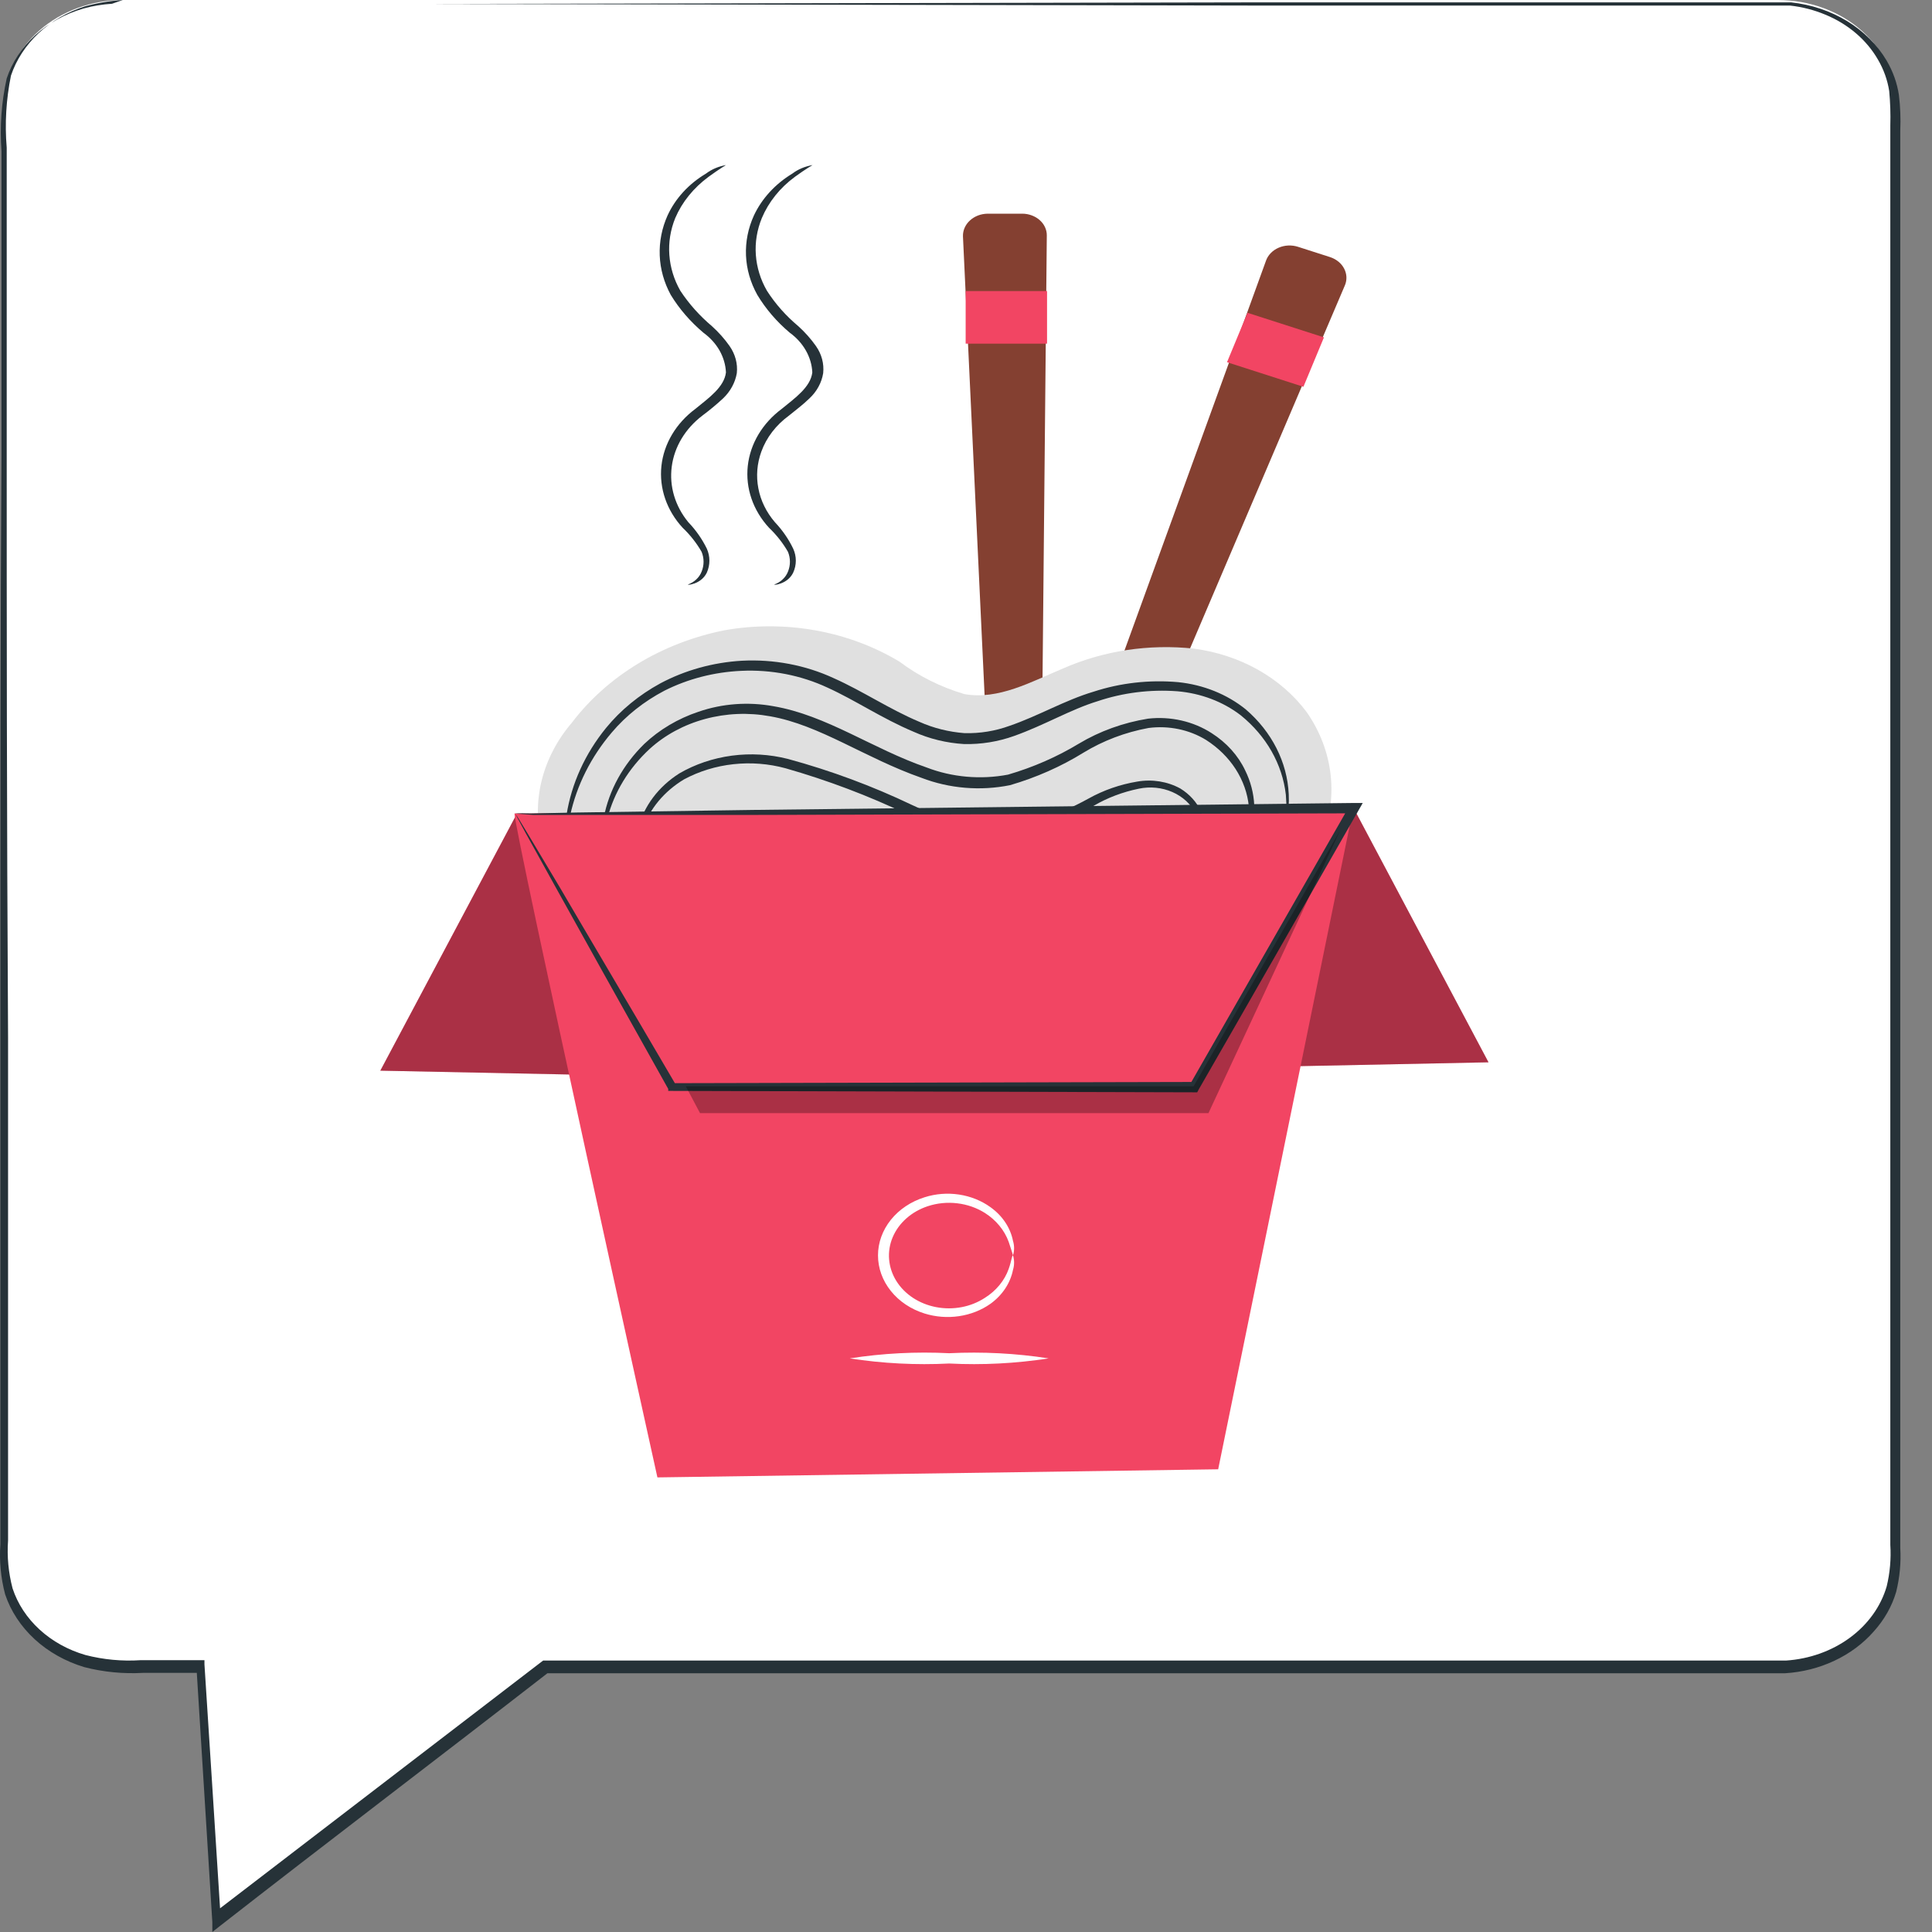 <svg width="40" height="40" viewBox="0 0 40 40" fill="none" xmlns="http://www.w3.org/2000/svg">
<rect x="0" y="0" width="40" height="40" fill="#808080" stroke="none"/>
<path d="M2.543 0H36.807C37.458 0 38.081 0.227 38.541 0.632C39 1.036 39.258 1.585 39.258 2.157V32.31C39.258 32.882 39 33.43 38.541 33.835C38.081 34.239 37.458 34.466 36.807 34.466H11.286C8.952 36.208 4.494 39.717 4.494 39.717L4.163 34.466H2.543C1.894 34.465 1.271 34.238 0.813 33.833C0.354 33.429 0.097 32.881 0.097 32.31V2.157C0.097 1.585 0.354 1.037 0.813 0.633C1.271 0.229 1.894 0.001 2.543 0Z" fill="white"/>
<path d="M2.543 0C2.277 0.017 2.013 0.061 1.759 0.131C1.393 0.248 1.065 0.438 0.799 0.687C0.533 0.937 0.337 1.237 0.227 1.565C0.127 2.057 0.097 2.558 0.139 3.056C0.139 3.615 0.139 4.219 0.139 4.872C0.139 6.183 0.139 7.686 0.139 9.366C0.139 12.731 0.139 16.81 0.167 21.477C0.167 23.81 0.167 26.291 0.167 28.904V30.888C0.167 31.221 0.167 31.558 0.167 31.895C0.143 32.227 0.175 32.561 0.26 32.885C0.365 33.205 0.557 33.498 0.82 33.739C1.083 33.98 1.408 34.16 1.768 34.265C2.14 34.361 2.529 34.398 2.916 34.372H4.233V34.458C4.34 36.101 4.452 37.888 4.569 39.712L4.382 39.643L11.212 34.405L11.245 34.38H32.858C34.259 34.38 35.627 34.38 36.976 34.38C37.462 34.348 37.925 34.183 38.3 33.907C38.674 33.632 38.941 33.26 39.062 32.844C39.13 32.562 39.155 32.273 39.137 31.985V24.956C39.137 20.363 39.137 15.919 39.137 11.712C39.137 9.6 39.137 7.546 39.137 5.55C39.137 4.552 39.137 3.566 39.137 2.596C39.144 2.359 39.136 2.122 39.114 1.886C39.079 1.658 39 1.437 38.88 1.232C38.645 0.825 38.263 0.498 37.793 0.304C37.562 0.207 37.314 0.143 37.06 0.115C36.812 0.115 36.546 0.115 36.285 0.115H31.701H26.005L8.826 0.082L26.005 0.049H31.701H36.285C36.546 0.049 36.808 0.049 37.083 0.049C37.5 0.094 37.898 0.227 38.243 0.437C38.588 0.648 38.869 0.929 39.062 1.257C39.192 1.479 39.278 1.72 39.315 1.968C39.344 2.212 39.354 2.458 39.343 2.703C39.343 3.673 39.343 4.659 39.343 5.657C39.343 7.656 39.343 9.71 39.343 11.819C39.343 16.038 39.343 20.47 39.343 25.063C39.343 27.358 39.343 29.686 39.343 32.047C39.361 32.353 39.332 32.659 39.258 32.959C39.17 33.258 39.011 33.538 38.792 33.78C38.572 34.03 38.295 34.236 37.979 34.384C37.663 34.533 37.315 34.621 36.957 34.643C35.557 34.643 34.208 34.643 32.821 34.643H11.287L11.366 34.618C9.032 36.43 6.698 38.201 4.569 39.864L4.396 40V39.794C4.284 37.971 4.172 36.188 4.069 34.544L4.177 34.635H2.963C2.552 34.658 2.14 34.618 1.745 34.516C1.354 34.398 1.002 34.2 0.717 33.938C0.432 33.675 0.222 33.356 0.106 33.008C0.016 32.668 -0.017 32.318 0.008 31.969V28.978C0.008 26.365 0.008 23.884 0.008 21.551C0.008 16.884 0.008 12.805 0.031 9.44C0.031 7.76 0.031 6.257 0.031 4.946C0.031 4.293 0.031 3.689 0.031 3.13C-0.007 2.626 0.029 2.119 0.139 1.623C0.251 1.287 0.454 0.98 0.73 0.728C1.006 0.476 1.348 0.287 1.726 0.177C1.918 0.123 2.117 0.09 2.319 0.078L2.543 0Z" fill="#263238"/>
<path d="M28.017 16.716L26.776 22.076L30.818 21.994L28.017 16.716Z" fill="#F24563"/>
<g opacity="0.3">
<path d="M28.017 16.716L26.776 22.076L30.818 21.994L28.017 16.716Z" fill="black"/>
</g>
<path d="M10.68 16.888L11.921 22.249L7.874 22.167L10.68 16.888Z" fill="#F24563"/>
<g opacity="0.3">
<path d="M10.68 16.888L11.921 22.249L7.874 22.167L10.68 16.888Z" fill="black"/>
</g>
<path d="M21.038 17.882C20.907 17.882 20.78 17.837 20.685 17.757C20.59 17.677 20.534 17.567 20.529 17.451L19.937 4.893C19.935 4.832 19.947 4.772 19.972 4.715C19.997 4.659 20.034 4.607 20.082 4.564C20.13 4.52 20.187 4.485 20.25 4.461C20.313 4.437 20.381 4.425 20.45 4.424H21.164C21.232 4.424 21.298 4.436 21.36 4.459C21.422 4.482 21.479 4.515 21.526 4.557C21.573 4.599 21.611 4.649 21.636 4.704C21.661 4.758 21.674 4.817 21.673 4.876L21.552 17.434C21.551 17.554 21.496 17.668 21.4 17.751C21.304 17.835 21.174 17.882 21.038 17.882Z" fill="#844031"/>
<path d="M21.678 6.026H19.993V7.115H21.678V6.026Z" fill="#F24563"/>
<path d="M22.177 17.932C22.053 17.892 21.951 17.811 21.892 17.706C21.834 17.601 21.824 17.48 21.865 17.369L26.211 5.398C26.231 5.34 26.265 5.286 26.31 5.24C26.355 5.193 26.41 5.156 26.472 5.129C26.534 5.102 26.602 5.086 26.671 5.083C26.74 5.08 26.809 5.089 26.874 5.11L27.541 5.324C27.669 5.367 27.773 5.452 27.829 5.561C27.886 5.67 27.892 5.795 27.845 5.907L22.831 17.665C22.783 17.775 22.688 17.865 22.566 17.915C22.444 17.964 22.305 17.97 22.177 17.932Z" fill="#844031"/>
<path d="M25.828 6.476L25.404 7.499L26.986 8.008L27.411 6.985L25.828 6.476Z" fill="#F24563"/>
<path d="M27.051 14.74C26.789 14.389 26.445 14.091 26.043 13.865C25.641 13.639 25.189 13.491 24.717 13.429C23.788 13.329 22.847 13.472 22.009 13.84C21.351 14.115 20.67 14.497 19.965 14.37C19.474 14.224 19.019 13.997 18.625 13.7C18.099 13.383 17.506 13.162 16.882 13.051C16.257 12.939 15.613 12.939 14.989 13.051C13.699 13.312 12.572 13.997 11.837 14.966C11.533 15.322 11.32 15.732 11.213 16.167C11.107 16.603 11.11 17.053 11.221 17.488L27.336 17.439C27.527 17 27.6 16.528 27.551 16.06C27.502 15.592 27.331 15.14 27.051 14.74Z" fill="#E0E0E0"/>
<path d="M26.622 17.151C26.64 16.919 26.64 16.685 26.622 16.453C26.55 15.823 26.218 15.238 25.688 14.809C25.321 14.527 24.862 14.353 24.376 14.312C23.815 14.27 23.25 14.341 22.724 14.518C22.163 14.69 21.631 15.011 20.997 15.237C20.668 15.355 20.315 15.413 19.96 15.405C19.596 15.383 19.24 15.296 18.915 15.15C18.261 14.875 17.715 14.501 17.136 14.238C16.587 13.981 15.969 13.86 15.348 13.889C14.788 13.914 14.242 14.055 13.756 14.3C13.333 14.522 12.963 14.815 12.668 15.163C12.236 15.67 11.941 16.257 11.805 16.88C11.711 17.324 11.716 17.578 11.693 17.574C11.682 17.514 11.682 17.453 11.693 17.393C11.69 17.218 11.702 17.042 11.73 16.868C11.834 16.22 12.114 15.604 12.547 15.072C12.849 14.702 13.232 14.388 13.672 14.148C14.183 13.876 14.761 13.715 15.357 13.68C16.018 13.645 16.677 13.77 17.262 14.041C17.869 14.312 18.42 14.686 19.036 14.945C19.327 15.075 19.644 15.154 19.97 15.179C20.289 15.187 20.608 15.135 20.903 15.027C21.501 14.822 22.047 14.497 22.64 14.321C23.198 14.138 23.797 14.071 24.39 14.123C24.913 14.176 25.403 14.373 25.791 14.686C26.332 15.15 26.651 15.78 26.682 16.444C26.691 16.62 26.678 16.797 26.645 16.97C26.65 17.077 26.631 17.151 26.622 17.151Z" fill="#263238"/>
<path d="M25.856 17.303C25.868 17.101 25.868 16.898 25.856 16.695C25.829 16.423 25.735 16.16 25.582 15.922C25.429 15.685 25.22 15.479 24.969 15.319C24.622 15.106 24.197 15.018 23.779 15.072C23.296 15.161 22.839 15.335 22.434 15.582C21.967 15.871 21.454 16.098 20.912 16.256C20.298 16.38 19.655 16.326 19.078 16.104C17.906 15.693 16.977 15.011 15.945 14.83C15.498 14.748 15.034 14.767 14.597 14.886C14.16 15.004 13.765 15.218 13.448 15.508C13.015 15.909 12.714 16.406 12.575 16.946C12.472 17.328 12.477 17.554 12.453 17.55C12.43 17.546 12.453 17.496 12.453 17.389C12.455 17.235 12.47 17.081 12.5 16.929C12.609 16.36 12.901 15.83 13.34 15.401C13.651 15.107 14.034 14.879 14.461 14.736C14.954 14.566 15.492 14.526 16.011 14.621C17.117 14.809 18.065 15.504 19.185 15.89C19.715 16.094 20.305 16.145 20.87 16.038C21.391 15.886 21.884 15.67 22.336 15.397C22.767 15.138 23.256 14.962 23.769 14.879C24.235 14.826 24.707 14.934 25.086 15.179C25.394 15.375 25.635 15.642 25.781 15.952C25.893 16.179 25.956 16.423 25.968 16.671C25.972 16.832 25.953 16.994 25.912 17.151C25.903 17.204 25.884 17.256 25.856 17.303Z" fill="#263238"/>
<path d="M24.857 17.307C24.86 17.148 24.825 16.99 24.754 16.843C24.658 16.649 24.487 16.492 24.272 16.398C24.057 16.304 23.811 16.28 23.578 16.329C23.245 16.397 22.929 16.516 22.644 16.683C22.301 16.883 21.935 17.051 21.552 17.184C20.615 17.383 19.628 17.267 18.784 16.859C17.979 16.474 17.135 16.155 16.263 15.906C15.914 15.811 15.546 15.782 15.184 15.822C14.822 15.861 14.473 15.969 14.162 16.136C13.752 16.383 13.45 16.745 13.308 17.163C13.21 17.463 13.233 17.644 13.205 17.644C13.191 17.603 13.183 17.56 13.182 17.517C13.175 17.391 13.185 17.266 13.214 17.143C13.332 16.688 13.634 16.286 14.064 16.013C14.392 15.822 14.763 15.697 15.152 15.645C15.54 15.593 15.937 15.617 16.314 15.713C17.204 15.955 18.064 16.275 18.882 16.666C19.675 17.049 20.599 17.166 21.482 16.995C21.852 16.872 22.207 16.716 22.541 16.531C22.848 16.36 23.189 16.241 23.545 16.182C23.852 16.128 24.171 16.179 24.437 16.325C24.627 16.442 24.775 16.604 24.862 16.794C24.915 16.912 24.934 17.041 24.918 17.168C24.916 17.219 24.895 17.268 24.857 17.307Z" fill="#263238"/>
<path d="M10.652 16.843C10.652 17.209 13.611 30.588 13.611 30.588L25.221 30.42L28.022 16.716L10.652 16.843Z" fill="#F24563"/>
<path d="M10.652 16.843C10.759 16.837 10.867 16.837 10.974 16.843L11.94 16.822L15.572 16.769L28.017 16.625H28.214L28.125 16.781L26.328 19.924C25.814 20.82 25.31 21.703 24.82 22.553L24.787 22.615H24.712L13.891 22.586H13.835V22.545C12.855 20.795 12.057 19.369 11.501 18.363L10.88 17.241L10.722 16.95C10.704 16.921 10.69 16.891 10.68 16.859L10.745 16.962L10.927 17.262L11.599 18.387C12.174 19.373 13 20.762 13.999 22.471L13.919 22.426L24.74 22.401L24.633 22.459L26.141 19.825L27.938 16.687L28.046 16.839L15.703 16.872H11.034L10.652 16.843Z" fill="#263238"/>
<g opacity="0.3">
<path d="M14.199 22.491L14.493 23.046H25.02L27.742 17.2L24.712 22.491H14.199Z" fill="black"/>
</g>
<path d="M21.711 28.124C21.031 28.229 20.341 28.265 19.652 28.23C18.963 28.265 18.273 28.229 17.593 28.124C18.273 28.018 18.963 27.982 19.652 28.017C20.341 27.983 21.031 28.018 21.711 28.124Z" fill="white"/>
<path d="M20.973 25.991C20.973 25.991 20.945 25.889 20.884 25.712C20.797 25.471 20.623 25.26 20.39 25.112C20.221 25.006 20.025 24.937 19.819 24.913C19.613 24.888 19.403 24.909 19.209 24.973C19.042 25.028 18.891 25.114 18.766 25.225C18.64 25.336 18.544 25.469 18.482 25.616C18.42 25.762 18.395 25.919 18.408 26.075C18.421 26.231 18.472 26.383 18.557 26.52C18.642 26.657 18.76 26.777 18.903 26.871C19.045 26.964 19.209 27.03 19.383 27.063C19.556 27.096 19.736 27.096 19.91 27.063C20.084 27.03 20.247 26.964 20.39 26.871C20.625 26.724 20.798 26.513 20.884 26.271C20.945 26.098 20.95 25.991 20.973 25.991C21.003 26.09 21.003 26.193 20.973 26.291C20.918 26.567 20.752 26.816 20.506 26.994C20.317 27.127 20.093 27.215 19.854 27.25C19.616 27.285 19.371 27.266 19.143 27.195C18.861 27.107 18.616 26.944 18.444 26.728C18.271 26.513 18.178 26.255 18.178 25.991C18.178 25.728 18.271 25.471 18.444 25.255C18.616 25.04 18.861 24.876 19.143 24.788C19.371 24.715 19.617 24.696 19.856 24.732C20.095 24.768 20.319 24.858 20.506 24.993C20.753 25.169 20.919 25.417 20.973 25.692C21.003 25.79 21.003 25.893 20.973 25.991Z" fill="white"/>
<path d="M14.242 12.102C14.308 12.078 14.367 12.042 14.416 11.996C14.465 11.95 14.503 11.895 14.526 11.835C14.58 11.703 14.58 11.557 14.526 11.425C14.422 11.244 14.29 11.076 14.134 10.927C13.803 10.568 13.645 10.108 13.694 9.647C13.744 9.186 13.998 8.761 14.4 8.463C14.676 8.237 14.993 8.015 15.03 7.711C15.023 7.553 14.977 7.398 14.897 7.256C14.816 7.115 14.703 6.99 14.564 6.889C14.293 6.66 14.064 6.396 13.887 6.105C13.748 5.849 13.67 5.572 13.659 5.289C13.648 5.006 13.703 4.724 13.821 4.461C13.982 4.11 14.258 3.808 14.615 3.595C14.734 3.505 14.877 3.444 15.03 3.418C15.03 3.418 14.895 3.496 14.671 3.66C14.361 3.888 14.122 4.182 13.98 4.515C13.881 4.759 13.839 5.019 13.858 5.278C13.877 5.537 13.954 5.791 14.087 6.022C14.265 6.292 14.485 6.538 14.741 6.754C14.879 6.879 15.001 7.016 15.105 7.164C15.223 7.333 15.276 7.53 15.255 7.727C15.221 7.922 15.122 8.104 14.97 8.249C14.834 8.375 14.69 8.494 14.54 8.606C14.187 8.876 13.961 9.251 13.908 9.66C13.854 10.068 13.977 10.479 14.251 10.812C14.409 10.977 14.537 11.161 14.634 11.359C14.705 11.518 14.705 11.696 14.634 11.856C14.586 11.956 14.496 12.036 14.382 12.078C14.279 12.115 14.242 12.106 14.242 12.102Z" fill="#263238"/>
<path d="M16.029 12.102C16.096 12.078 16.155 12.042 16.204 11.996C16.253 11.95 16.291 11.895 16.314 11.835C16.368 11.703 16.368 11.557 16.314 11.425C16.21 11.244 16.078 11.076 15.922 10.927C15.591 10.568 15.432 10.108 15.482 9.647C15.532 9.186 15.786 8.761 16.188 8.463C16.464 8.237 16.781 8.015 16.818 7.711C16.811 7.553 16.765 7.398 16.684 7.256C16.604 7.115 16.491 6.99 16.352 6.889C16.081 6.661 15.854 6.396 15.679 6.105C15.537 5.85 15.457 5.573 15.445 5.29C15.433 5.006 15.489 4.724 15.609 4.461C15.773 4.111 16.049 3.81 16.403 3.595C16.523 3.504 16.668 3.444 16.823 3.418C16.823 3.418 16.683 3.496 16.459 3.66C16.149 3.887 15.913 4.182 15.773 4.515C15.673 4.759 15.63 5.019 15.649 5.278C15.668 5.538 15.746 5.791 15.88 6.022C16.054 6.293 16.273 6.54 16.529 6.754C16.667 6.879 16.789 7.016 16.893 7.164C17.012 7.333 17.064 7.53 17.043 7.727C17.011 7.923 16.912 8.105 16.758 8.249C16.618 8.385 16.468 8.495 16.333 8.606C16.066 8.801 15.868 9.059 15.763 9.35C15.673 9.596 15.652 9.857 15.701 10.111C15.749 10.366 15.867 10.606 16.044 10.812C16.2 10.977 16.327 11.161 16.422 11.359C16.495 11.518 16.495 11.697 16.422 11.856C16.374 11.956 16.284 12.036 16.169 12.078C16.072 12.115 16.029 12.106 16.029 12.102Z" fill="#263238"/>
</svg>
